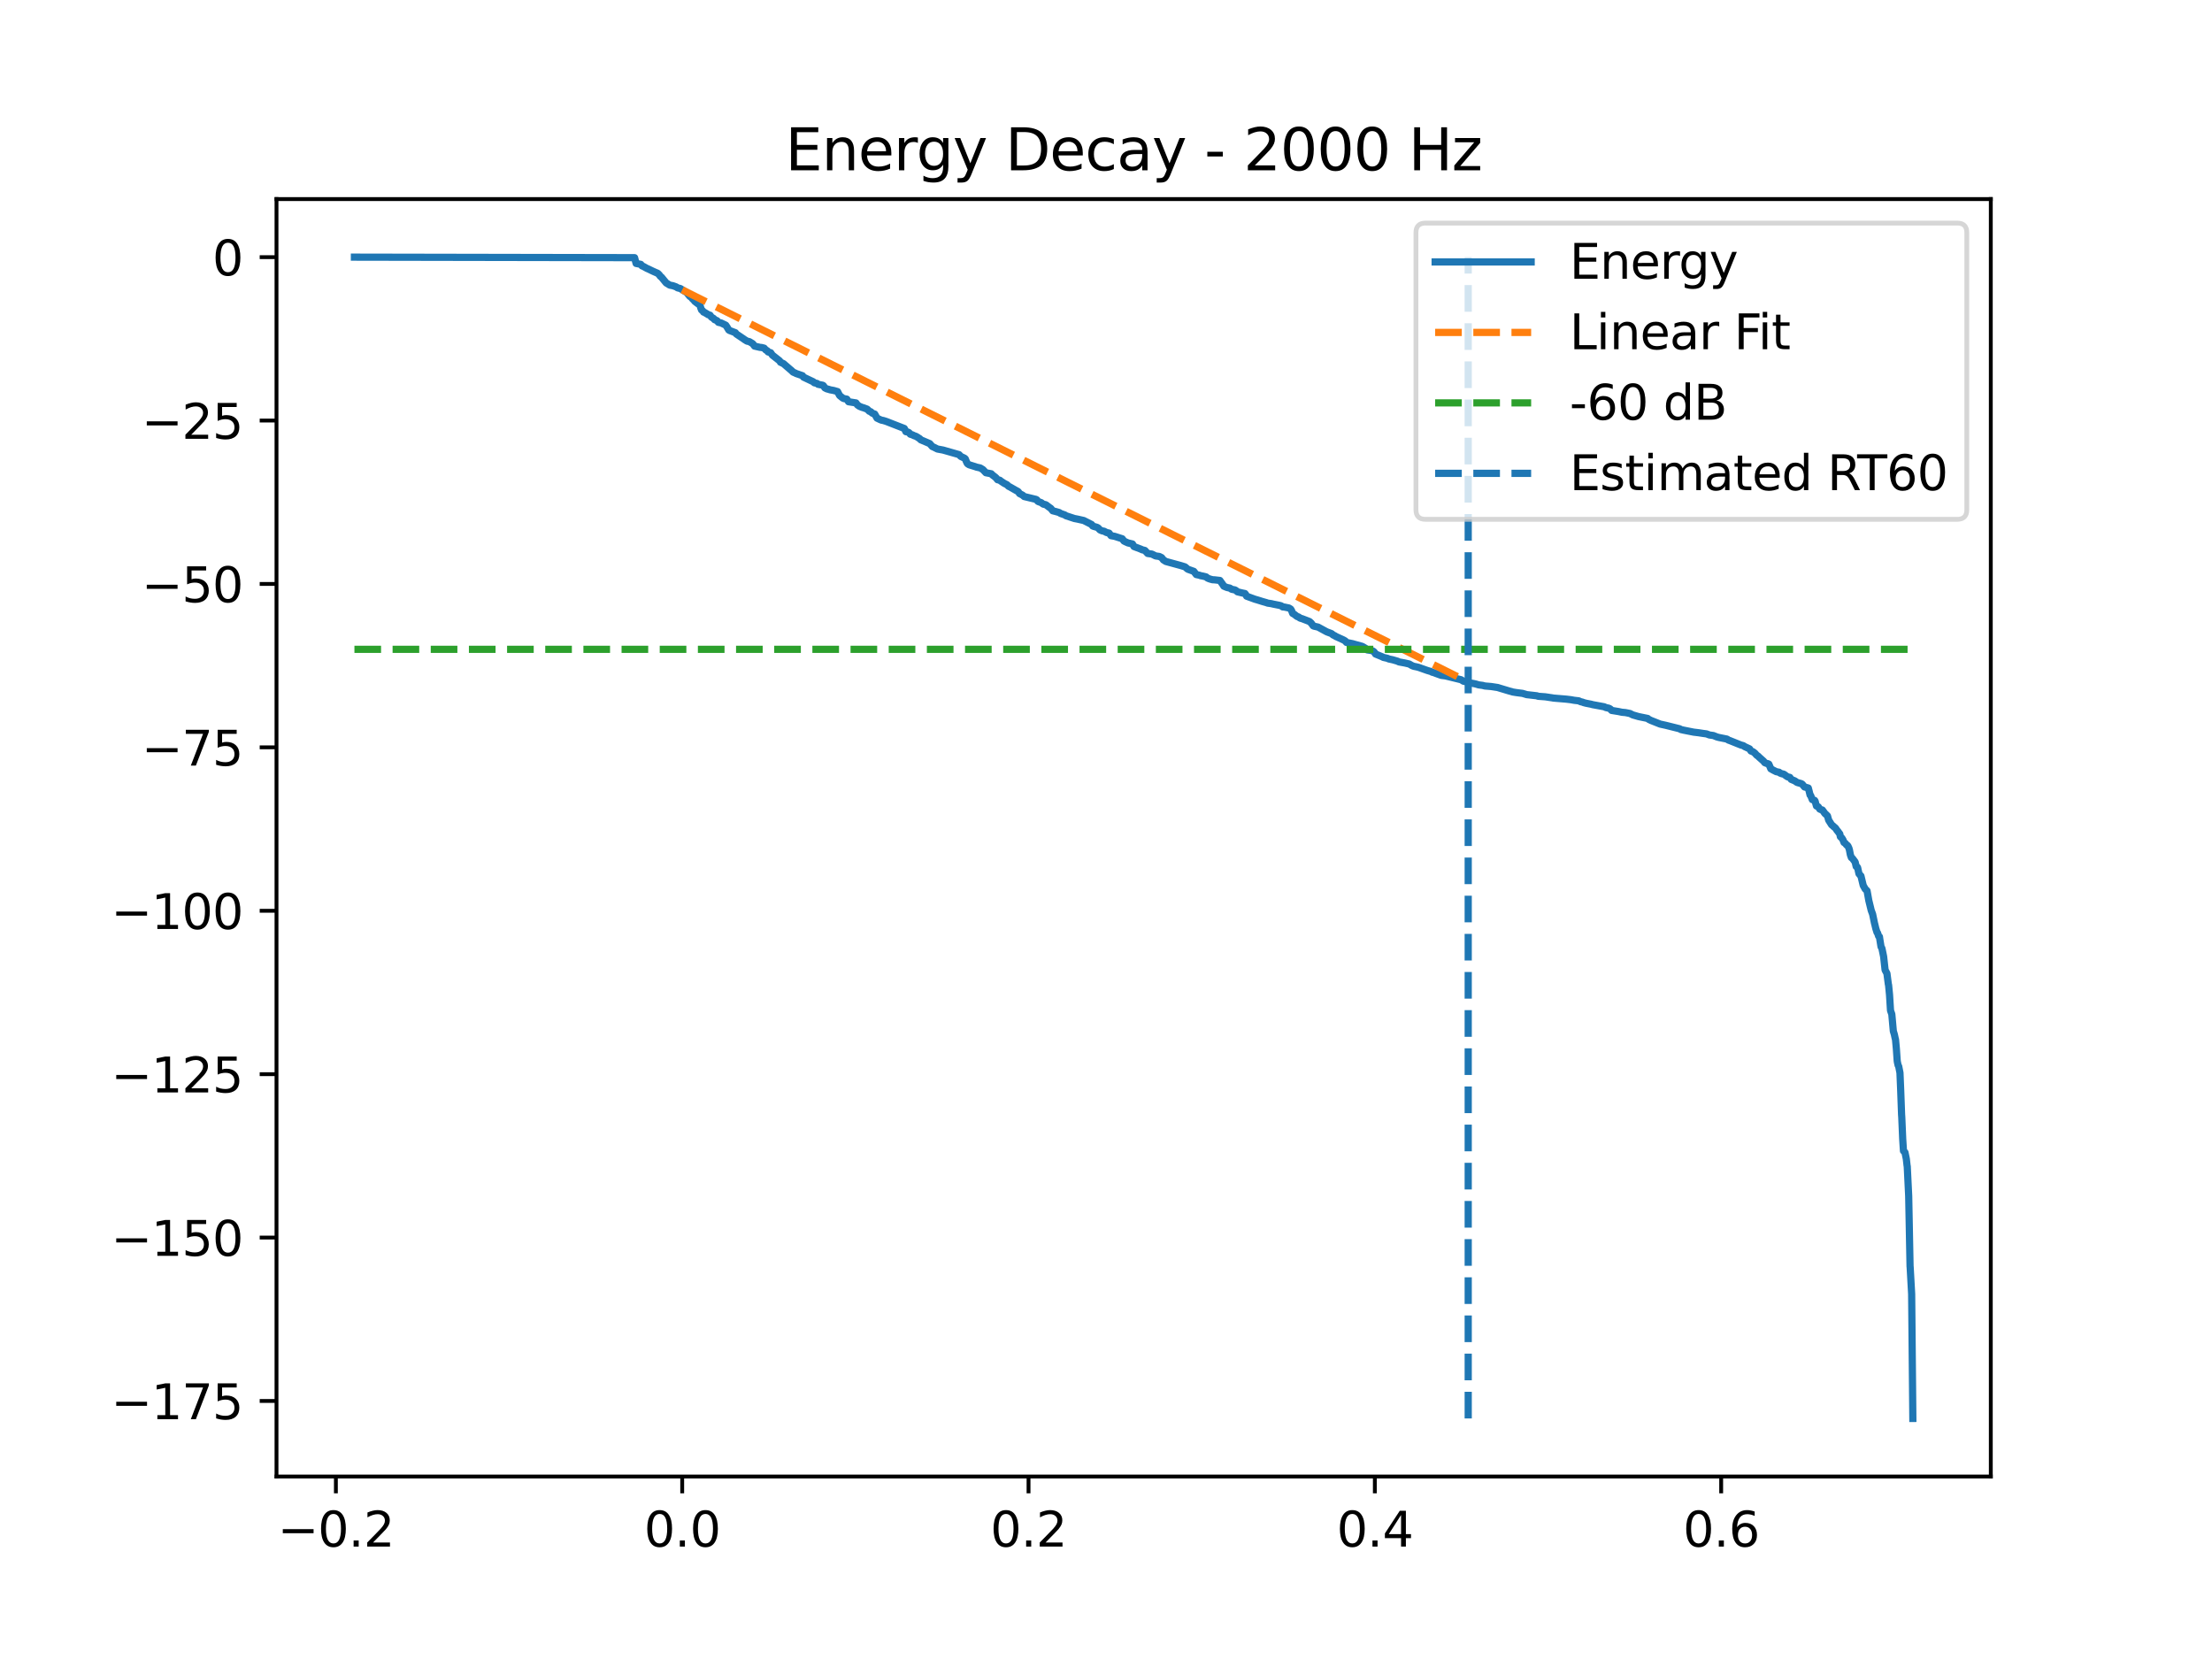 <?xml version="1.0" encoding="utf-8" standalone="no"?>
<!DOCTYPE svg PUBLIC "-//W3C//DTD SVG 1.1//EN"
  "http://www.w3.org/Graphics/SVG/1.1/DTD/svg11.dtd">
<svg xmlns:xlink="http://www.w3.org/1999/xlink" width="460.8pt" height="345.6pt" viewBox="0 0 460.8 345.6" xmlns="http://www.w3.org/2000/svg" version="1.1">
 <defs>
  <style type="text/css">*{stroke-linejoin: round; stroke-linecap: butt}</style>
 </defs>
 <g id="figure_1">
  <g id="patch_1">
   <path d="M 0 345.6 
L 460.8 345.6 
L 460.8 0 
L 0 0 
z
" style="fill: #ffffff"/>
  </g>
  <g id="axes_1">
   <g id="patch_2">
    <path d="M 57.6 307.584 
L 414.72 307.584 
L 414.72 41.472 
L 57.6 41.472 
z
" style="fill: #ffffff"/>
   </g>
   <g id="matplotlib.axis_1">
    <g id="xtick_1">
     <g id="line2d_1">
      <defs>
       <path id="m9e2a3606fc" d="M 0 0 
L 0 3.5 
" style="stroke: #000000; stroke-width: 0.8"/>
      </defs>
      <g>
       <use xlink:href="#m9e2a3606fc" x="69.97" y="307.584" style="stroke: #000000; stroke-width: 0.8"/>
      </g>
     </g>
     <g id="text_1">
      <!-- −0.2 -->
      <g transform="translate(57.829 322.182) scale(0.1 -0.1)">
       <defs>
        <path id="DejaVuSans-2212" d="M 678 2272 
L 4684 2272 
L 4684 1741 
L 678 1741 
L 678 2272 
z
" transform="scale(0.016)"/>
        <path id="DejaVuSans-30" d="M 2034 4250 
Q 1547 4250 1301 3770 
Q 1056 3291 1056 2328 
Q 1056 1369 1301 889 
Q 1547 409 2034 409 
Q 2525 409 2770 889 
Q 3016 1369 3016 2328 
Q 3016 3291 2770 3770 
Q 2525 4250 2034 4250 
z
M 2034 4750 
Q 2819 4750 3233 4129 
Q 3647 3509 3647 2328 
Q 3647 1150 3233 529 
Q 2819 -91 2034 -91 
Q 1250 -91 836 529 
Q 422 1150 422 2328 
Q 422 3509 836 4129 
Q 1250 4750 2034 4750 
z
" transform="scale(0.016)"/>
        <path id="DejaVuSans-2e" d="M 684 794 
L 1344 794 
L 1344 0 
L 684 0 
L 684 794 
z
" transform="scale(0.016)"/>
        <path id="DejaVuSans-32" d="M 1228 531 
L 3431 531 
L 3431 0 
L 469 0 
L 469 531 
Q 828 903 1448 1529 
Q 2069 2156 2228 2338 
Q 2531 2678 2651 2914 
Q 2772 3150 2772 3378 
Q 2772 3750 2511 3984 
Q 2250 4219 1831 4219 
Q 1534 4219 1204 4116 
Q 875 4013 500 3803 
L 500 4441 
Q 881 4594 1212 4672 
Q 1544 4750 1819 4750 
Q 2544 4750 2975 4387 
Q 3406 4025 3406 3419 
Q 3406 3131 3298 2873 
Q 3191 2616 2906 2266 
Q 2828 2175 2409 1742 
Q 1991 1309 1228 531 
z
" transform="scale(0.016)"/>
       </defs>
       <use xlink:href="#DejaVuSans-2212"/>
       <use xlink:href="#DejaVuSans-30" transform="translate(83.789 0)"/>
       <use xlink:href="#DejaVuSans-2e" transform="translate(147.412 0)"/>
       <use xlink:href="#DejaVuSans-32" transform="translate(179.199 0)"/>
      </g>
     </g>
    </g>
    <g id="xtick_2">
     <g id="line2d_2">
      <g>
       <use xlink:href="#m9e2a3606fc" x="142.115" y="307.584" style="stroke: #000000; stroke-width: 0.8"/>
      </g>
     </g>
     <g id="text_2">
      <!-- 0.0 -->
      <g transform="translate(134.164 322.182) scale(0.1 -0.1)">
       <use xlink:href="#DejaVuSans-30"/>
       <use xlink:href="#DejaVuSans-2e" transform="translate(63.623 0)"/>
       <use xlink:href="#DejaVuSans-30" transform="translate(95.41 0)"/>
      </g>
     </g>
    </g>
    <g id="xtick_3">
     <g id="line2d_3">
      <g>
       <use xlink:href="#m9e2a3606fc" x="214.261" y="307.584" style="stroke: #000000; stroke-width: 0.8"/>
      </g>
     </g>
     <g id="text_3">
      <!-- 0.2 -->
      <g transform="translate(206.309 322.182) scale(0.1 -0.1)">
       <use xlink:href="#DejaVuSans-30"/>
       <use xlink:href="#DejaVuSans-2e" transform="translate(63.623 0)"/>
       <use xlink:href="#DejaVuSans-32" transform="translate(95.41 0)"/>
      </g>
     </g>
    </g>
    <g id="xtick_4">
     <g id="line2d_4">
      <g>
       <use xlink:href="#m9e2a3606fc" x="286.406" y="307.584" style="stroke: #000000; stroke-width: 0.8"/>
      </g>
     </g>
     <g id="text_4">
      <!-- 0.4 -->
      <g transform="translate(278.455 322.182) scale(0.1 -0.1)">
       <defs>
        <path id="DejaVuSans-34" d="M 2419 4116 
L 825 1625 
L 2419 1625 
L 2419 4116 
z
M 2253 4666 
L 3047 4666 
L 3047 1625 
L 3713 1625 
L 3713 1100 
L 3047 1100 
L 3047 0 
L 2419 0 
L 2419 1100 
L 313 1100 
L 313 1709 
L 2253 4666 
z
" transform="scale(0.016)"/>
       </defs>
       <use xlink:href="#DejaVuSans-30"/>
       <use xlink:href="#DejaVuSans-2e" transform="translate(63.623 0)"/>
       <use xlink:href="#DejaVuSans-34" transform="translate(95.41 0)"/>
      </g>
     </g>
    </g>
    <g id="xtick_5">
     <g id="line2d_5">
      <g>
       <use xlink:href="#m9e2a3606fc" x="358.552" y="307.584" style="stroke: #000000; stroke-width: 0.8"/>
      </g>
     </g>
     <g id="text_5">
      <!-- 0.6 -->
      <g transform="translate(350.6 322.182) scale(0.1 -0.1)">
       <defs>
        <path id="DejaVuSans-36" d="M 2113 2584 
Q 1688 2584 1439 2293 
Q 1191 2003 1191 1497 
Q 1191 994 1439 701 
Q 1688 409 2113 409 
Q 2538 409 2786 701 
Q 3034 994 3034 1497 
Q 3034 2003 2786 2293 
Q 2538 2584 2113 2584 
z
M 3366 4563 
L 3366 3988 
Q 3128 4100 2886 4159 
Q 2644 4219 2406 4219 
Q 1781 4219 1451 3797 
Q 1122 3375 1075 2522 
Q 1259 2794 1537 2939 
Q 1816 3084 2150 3084 
Q 2853 3084 3261 2657 
Q 3669 2231 3669 1497 
Q 3669 778 3244 343 
Q 2819 -91 2113 -91 
Q 1303 -91 875 529 
Q 447 1150 447 2328 
Q 447 3434 972 4092 
Q 1497 4750 2381 4750 
Q 2619 4750 2861 4703 
Q 3103 4656 3366 4563 
z
" transform="scale(0.016)"/>
       </defs>
       <use xlink:href="#DejaVuSans-30"/>
       <use xlink:href="#DejaVuSans-2e" transform="translate(63.623 0)"/>
       <use xlink:href="#DejaVuSans-36" transform="translate(95.41 0)"/>
      </g>
     </g>
    </g>
   </g>
   <g id="matplotlib.axis_2">
    <g id="ytick_1">
     <g id="line2d_6">
      <defs>
       <path id="m8497afdbf9" d="M 0 0 
L -3.5 0 
" style="stroke: #000000; stroke-width: 0.8"/>
      </defs>
      <g>
       <use xlink:href="#m8497afdbf9" x="57.6" y="291.849" style="stroke: #000000; stroke-width: 0.8"/>
      </g>
     </g>
     <g id="text_6">
      <!-- −175 -->
      <g transform="translate(23.133 295.648) scale(0.1 -0.1)">
       <defs>
        <path id="DejaVuSans-31" d="M 794 531 
L 1825 531 
L 1825 4091 
L 703 3866 
L 703 4441 
L 1819 4666 
L 2450 4666 
L 2450 531 
L 3481 531 
L 3481 0 
L 794 0 
L 794 531 
z
" transform="scale(0.016)"/>
        <path id="DejaVuSans-37" d="M 525 4666 
L 3525 4666 
L 3525 4397 
L 1831 0 
L 1172 0 
L 2766 4134 
L 525 4134 
L 525 4666 
z
" transform="scale(0.016)"/>
        <path id="DejaVuSans-35" d="M 691 4666 
L 3169 4666 
L 3169 4134 
L 1269 4134 
L 1269 2991 
Q 1406 3038 1543 3061 
Q 1681 3084 1819 3084 
Q 2600 3084 3056 2656 
Q 3513 2228 3513 1497 
Q 3513 744 3044 326 
Q 2575 -91 1722 -91 
Q 1428 -91 1123 -41 
Q 819 9 494 109 
L 494 744 
Q 775 591 1075 516 
Q 1375 441 1709 441 
Q 2250 441 2565 725 
Q 2881 1009 2881 1497 
Q 2881 1984 2565 2268 
Q 2250 2553 1709 2553 
Q 1456 2553 1204 2497 
Q 953 2441 691 2322 
L 691 4666 
z
" transform="scale(0.016)"/>
       </defs>
       <use xlink:href="#DejaVuSans-2212"/>
       <use xlink:href="#DejaVuSans-31" transform="translate(83.789 0)"/>
       <use xlink:href="#DejaVuSans-37" transform="translate(147.412 0)"/>
       <use xlink:href="#DejaVuSans-35" transform="translate(211.035 0)"/>
      </g>
     </g>
    </g>
    <g id="ytick_2">
     <g id="line2d_7">
      <g>
       <use xlink:href="#m8497afdbf9" x="57.6" y="257.809" style="stroke: #000000; stroke-width: 0.8"/>
      </g>
     </g>
     <g id="text_7">
      <!-- −150 -->
      <g transform="translate(23.133 261.608) scale(0.1 -0.1)">
       <use xlink:href="#DejaVuSans-2212"/>
       <use xlink:href="#DejaVuSans-31" transform="translate(83.789 0)"/>
       <use xlink:href="#DejaVuSans-35" transform="translate(147.412 0)"/>
       <use xlink:href="#DejaVuSans-30" transform="translate(211.035 0)"/>
      </g>
     </g>
    </g>
    <g id="ytick_3">
     <g id="line2d_8">
      <g>
       <use xlink:href="#m8497afdbf9" x="57.6" y="223.769" style="stroke: #000000; stroke-width: 0.8"/>
      </g>
     </g>
     <g id="text_8">
      <!-- −125 -->
      <g transform="translate(23.133 227.568) scale(0.1 -0.1)">
       <use xlink:href="#DejaVuSans-2212"/>
       <use xlink:href="#DejaVuSans-31" transform="translate(83.789 0)"/>
       <use xlink:href="#DejaVuSans-32" transform="translate(147.412 0)"/>
       <use xlink:href="#DejaVuSans-35" transform="translate(211.035 0)"/>
      </g>
     </g>
    </g>
    <g id="ytick_4">
     <g id="line2d_9">
      <g>
       <use xlink:href="#m8497afdbf9" x="57.6" y="189.729" style="stroke: #000000; stroke-width: 0.8"/>
      </g>
     </g>
     <g id="text_9">
      <!-- −100 -->
      <g transform="translate(23.133 193.528) scale(0.1 -0.1)">
       <use xlink:href="#DejaVuSans-2212"/>
       <use xlink:href="#DejaVuSans-31" transform="translate(83.789 0)"/>
       <use xlink:href="#DejaVuSans-30" transform="translate(147.412 0)"/>
       <use xlink:href="#DejaVuSans-30" transform="translate(211.035 0)"/>
      </g>
     </g>
    </g>
    <g id="ytick_5">
     <g id="line2d_10">
      <g>
       <use xlink:href="#m8497afdbf9" x="57.6" y="155.688" style="stroke: #000000; stroke-width: 0.8"/>
      </g>
     </g>
     <g id="text_10">
      <!-- −75 -->
      <g transform="translate(29.495 159.488) scale(0.1 -0.1)">
       <use xlink:href="#DejaVuSans-2212"/>
       <use xlink:href="#DejaVuSans-37" transform="translate(83.789 0)"/>
       <use xlink:href="#DejaVuSans-35" transform="translate(147.412 0)"/>
      </g>
     </g>
    </g>
    <g id="ytick_6">
     <g id="line2d_11">
      <g>
       <use xlink:href="#m8497afdbf9" x="57.6" y="121.648" style="stroke: #000000; stroke-width: 0.8"/>
      </g>
     </g>
     <g id="text_11">
      <!-- −50 -->
      <g transform="translate(29.495 125.448) scale(0.1 -0.1)">
       <use xlink:href="#DejaVuSans-2212"/>
       <use xlink:href="#DejaVuSans-35" transform="translate(83.789 0)"/>
       <use xlink:href="#DejaVuSans-30" transform="translate(147.412 0)"/>
      </g>
     </g>
    </g>
    <g id="ytick_7">
     <g id="line2d_12">
      <g>
       <use xlink:href="#m8497afdbf9" x="57.6" y="87.608" style="stroke: #000000; stroke-width: 0.8"/>
      </g>
     </g>
     <g id="text_12">
      <!-- −25 -->
      <g transform="translate(29.495 91.407) scale(0.1 -0.1)">
       <use xlink:href="#DejaVuSans-2212"/>
       <use xlink:href="#DejaVuSans-32" transform="translate(83.789 0)"/>
       <use xlink:href="#DejaVuSans-35" transform="translate(147.412 0)"/>
      </g>
     </g>
    </g>
    <g id="ytick_8">
     <g id="line2d_13">
      <g>
       <use xlink:href="#m8497afdbf9" x="57.6" y="53.568" style="stroke: #000000; stroke-width: 0.8"/>
      </g>
     </g>
     <g id="text_13">
      <!-- 0 -->
      <g transform="translate(44.237 57.367) scale(0.1 -0.1)">
       <use xlink:href="#DejaVuSans-30"/>
      </g>
     </g>
    </g>
   </g>
   <g id="line2d_14">
    <path d="M 73.833 53.568 
L 132.195 53.675 
L 132.511 54.879 
L 133.488 55.066 
L 133.736 55.383 
L 134.037 55.506 
L 134.555 55.795 
L 134.781 55.921 
L 135.096 56.052 
L 135.998 56.49 
L 136.614 56.765 
L 136.998 56.92 
L 137.358 57.273 
L 137.561 57.574 
L 137.787 57.73 
L 138.801 58.964 
L 139.034 59.087 
L 139.515 59.394 
L 140.184 59.52 
L 140.65 59.688 
L 140.905 59.787 
L 141.138 59.963 
L 141.725 60.104 
L 142.574 60.649 
L 143.16 61.009 
L 143.348 61.315 
L 143.716 61.756 
L 144.009 61.943 
L 144.302 62.305 
L 144.498 62.46 
L 144.746 62.789 
L 145.422 63.299 
L 145.753 63.408 
L 146.001 64.207 
L 146.151 64.58 
L 146.354 64.715 
L 146.557 65.013 
L 146.88 65.133 
L 147.053 65.274 
L 147.301 65.382 
L 147.489 65.543 
L 147.91 65.656 
L 148.18 66.044 
L 148.436 66.212 
L 148.646 66.321 
L 148.856 66.588 
L 149.36 66.798 
L 149.653 67.148 
L 150.202 67.27 
L 151.186 67.739 
L 151.397 68.048 
L 151.742 68.612 
L 151.795 68.721 
L 151.953 68.835 
L 153.2 69.308 
L 153.373 69.565 
L 154.974 70.643 
L 155.147 70.778 
L 155.342 70.884 
L 155.598 71.058 
L 156.109 71.172 
L 156.792 71.587 
L 156.898 71.712 
L 157.191 72.102 
L 158.311 72.359 
L 158.686 72.394 
L 159.19 72.525 
L 159.348 72.702 
L 159.528 72.907 
L 159.814 73.052 
L 160.009 73.313 
L 160.543 73.474 
L 160.896 73.978 
L 162.414 75.17 
L 162.587 75.466 
L 162.925 75.616 
L 163.21 75.753 
L 164.999 77.291 
L 165.187 77.504 
L 165.66 77.705 
L 165.863 77.814 
L 167.178 78.265 
L 167.381 78.564 
L 169.425 79.532 
L 169.636 79.742 
L 170.2 79.875 
L 170.41 80.056 
L 170.951 80.165 
L 171.402 80.255 
L 171.537 80.349 
L 171.83 80.796 
L 172.086 80.928 
L 172.251 81.009 
L 172.695 81.125 
L 172.92 81.203 
L 173.679 81.343 
L 174.483 81.575 
L 174.896 82.387 
L 175.34 82.745 
L 175.505 82.876 
L 175.663 82.977 
L 175.843 83.038 
L 176.407 83.146 
L 176.602 83.439 
L 176.768 83.691 
L 177.271 83.77 
L 178.316 83.933 
L 178.616 84.354 
L 178.842 84.511 
L 179.015 84.631 
L 179.541 84.851 
L 179.924 84.961 
L 180.653 85.234 
L 181.096 85.674 
L 181.412 85.781 
L 181.638 86.015 
L 181.84 86.127 
L 182.216 86.25 
L 182.697 87.105 
L 183.313 87.399 
L 183.614 87.523 
L 184.012 87.6 
L 184.584 87.777 
L 188.379 89.254 
L 188.506 89.48 
L 188.709 89.922 
L 189.22 90.037 
L 189.431 90.186 
L 189.626 90.451 
L 190.055 90.582 
L 190.423 90.762 
L 190.791 90.887 
L 191.204 91.124 
L 191.347 91.239 
L 191.588 91.365 
L 191.806 91.614 
L 193.677 92.411 
L 194.21 93.02 
L 194.549 93.166 
L 195.285 93.538 
L 196.45 93.752 
L 199.794 94.705 
L 200.14 95.079 
L 200.914 95.441 
L 201.087 95.591 
L 201.282 96.077 
L 201.5 96.54 
L 201.635 96.66 
L 201.891 96.82 
L 203.184 97.221 
L 203.432 97.315 
L 204.198 97.481 
L 204.762 97.826 
L 205.378 98.481 
L 206.498 98.694 
L 206.731 98.942 
L 207.332 99.4 
L 207.55 99.607 
L 207.805 99.934 
L 208.279 100.04 
L 208.474 100.208 
L 209.128 100.642 
L 209.323 100.753 
L 209.767 100.973 
L 209.917 101.111 
L 210.105 101.308 
L 210.353 101.42 
L 211.803 102.249 
L 211.999 102.338 
L 212.149 102.466 
L 212.39 102.819 
L 212.825 103.043 
L 213.058 103.172 
L 213.359 103.44 
L 215.816 104.03 
L 216.004 104.14 
L 216.125 104.353 
L 216.275 104.48 
L 216.906 104.71 
L 217.32 105.02 
L 217.868 105.144 
L 218.695 105.767 
L 218.875 105.877 
L 219.304 106.406 
L 219.852 106.543 
L 220.356 106.683 
L 220.701 106.788 
L 220.889 106.943 
L 221.844 107.28 
L 222.047 107.435 
L 223.82 108.015 
L 224.466 108.139 
L 225.759 108.43 
L 227.412 109.267 
L 227.615 109.567 
L 227.893 109.676 
L 228.074 109.72 
L 228.51 109.847 
L 228.712 109.952 
L 228.848 110.063 
L 229.013 110.262 
L 229.141 110.383 
L 229.306 110.47 
L 229.682 110.612 
L 229.975 110.652 
L 230.291 110.819 
L 230.494 110.929 
L 231.035 111.05 
L 231.448 111.591 
L 232.2 111.729 
L 233.778 112.231 
L 234.138 112.704 
L 234.454 112.864 
L 234.973 113.097 
L 235.912 113.318 
L 236.22 113.851 
L 237.701 114.411 
L 237.881 114.514 
L 238.505 114.67 
L 239.083 115.297 
L 239.948 115.421 
L 240.729 115.808 
L 241.518 115.921 
L 241.729 116.036 
L 241.962 116.14 
L 242.292 116.544 
L 242.352 116.64 
L 242.51 116.733 
L 242.691 116.852 
L 242.871 116.965 
L 245.96 117.809 
L 246.854 118.084 
L 247.102 118.284 
L 247.312 118.486 
L 247.53 118.612 
L 247.854 118.724 
L 248.297 118.883 
L 248.688 119.02 
L 249.206 119.692 
L 249.883 119.836 
L 250.063 119.916 
L 250.597 120.014 
L 251.25 120.174 
L 251.536 120.417 
L 251.799 120.53 
L 252.07 120.629 
L 252.596 120.769 
L 252.994 120.788 
L 254.121 120.916 
L 254.76 121.802 
L 254.948 122.113 
L 255.444 122.322 
L 255.669 122.401 
L 256.21 122.511 
L 256.571 122.76 
L 257.278 122.894 
L 257.608 123.116 
L 257.781 123.284 
L 258.773 123.525 
L 259.352 123.643 
L 259.502 123.833 
L 259.69 124.196 
L 261.418 124.828 
L 261.869 124.956 
L 262.471 125.141 
L 262.936 125.29 
L 263.816 125.54 
L 264.064 125.638 
L 264.86 125.755 
L 265.214 125.843 
L 266.484 126.094 
L 266.837 126.186 
L 267.025 126.291 
L 267.213 126.435 
L 267.521 126.455 
L 268.505 126.657 
L 268.873 126.888 
L 269.046 127.176 
L 269.287 127.786 
L 269.602 127.957 
L 270.204 128.425 
L 270.542 128.533 
L 270.797 128.75 
L 271.278 128.893 
L 272.789 129.475 
L 273.15 129.804 
L 273.225 129.905 
L 273.473 130.245 
L 273.555 130.364 
L 273.751 130.448 
L 274.577 130.631 
L 276.374 131.612 
L 276.674 131.728 
L 277.148 131.903 
L 277.426 132.019 
L 277.711 132.281 
L 278.072 132.434 
L 278.267 132.584 
L 278.545 132.704 
L 279.853 133.303 
L 280.026 133.405 
L 280.236 133.519 
L 280.492 133.831 
L 281.815 134.101 
L 282.01 134.161 
L 283.738 134.639 
L 284.039 134.793 
L 284.452 135.048 
L 284.828 135.39 
L 285.437 135.477 
L 285.933 135.583 
L 286.166 135.731 
L 286.339 135.91 
L 286.549 136.244 
L 287.977 136.835 
L 288.15 136.943 
L 289.052 137.146 
L 289.3 137.271 
L 290.119 137.444 
L 291.201 137.759 
L 291.374 137.878 
L 292.636 138.109 
L 293.576 138.324 
L 294.042 138.604 
L 294.35 138.742 
L 294.583 138.82 
L 294.966 138.893 
L 295.477 139.011 
L 297.318 139.663 
L 298.137 139.906 
L 298.355 140.043 
L 298.626 140.096 
L 299.122 140.288 
L 300.249 140.695 
L 301.128 140.806 
L 304.368 141.599 
L 304.871 141.917 
L 305.848 142.072 
L 306.126 142.258 
L 306.878 142.37 
L 307.434 142.493 
L 308.035 142.671 
L 308.862 142.78 
L 309.32 142.903 
L 310.643 143.015 
L 312.003 143.222 
L 312.191 143.284 
L 314.4 143.948 
L 314.926 144.086 
L 315.114 144.153 
L 315.843 144.271 
L 316.309 144.333 
L 317.173 144.443 
L 318.038 144.703 
L 320.187 144.948 
L 320.397 145.048 
L 321.908 145.158 
L 323.381 145.379 
L 323.606 145.423 
L 325.853 145.609 
L 326.327 145.65 
L 327.251 145.761 
L 327.935 145.886 
L 328.897 145.996 
L 329.22 146.16 
L 329.679 146.272 
L 329.896 146.362 
L 330.325 146.477 
L 330.603 146.536 
L 331.452 146.699 
L 331.768 146.79 
L 334.173 147.233 
L 334.548 147.403 
L 335.104 147.522 
L 335.315 147.614 
L 335.503 147.737 
L 335.728 147.994 
L 337.179 148.23 
L 337.885 148.379 
L 338.599 148.442 
L 339.568 148.637 
L 339.914 148.819 
L 340.162 148.934 
L 341.327 149.272 
L 343.243 149.664 
L 343.439 149.841 
L 343.687 149.961 
L 343.905 150.072 
L 344.198 150.186 
L 345.836 150.838 
L 346.971 151.085 
L 349.932 151.825 
L 350.12 151.965 
L 350.721 152.103 
L 352.818 152.519 
L 353.825 152.64 
L 354.681 152.772 
L 355.493 152.881 
L 356.102 153.109 
L 356.936 153.227 
L 357.642 153.512 
L 358.063 153.626 
L 359.762 153.966 
L 360.055 154.171 
L 360.37 154.281 
L 362.655 155.198 
L 363.174 155.338 
L 363.437 155.525 
L 364.474 156.007 
L 364.759 156.451 
L 365.158 156.589 
L 365.428 156.788 
L 365.593 156.917 
L 365.894 157.264 
L 366.059 157.4 
L 366.232 157.509 
L 366.458 157.738 
L 367.39 158.568 
L 367.63 158.878 
L 368.066 159.053 
L 368.246 159.075 
L 368.479 159.182 
L 368.712 159.718 
L 368.9 160.162 
L 369.058 160.224 
L 369.238 160.355 
L 370.027 160.755 
L 370.621 160.871 
L 370.824 161.051 
L 371.26 161.204 
L 371.515 161.247 
L 371.726 161.358 
L 372.011 161.579 
L 372.395 161.837 
L 372.853 161.938 
L 373.139 162.36 
L 373.507 162.513 
L 373.89 162.672 
L 374.341 162.987 
L 374.709 163.098 
L 375.175 163.225 
L 375.416 163.339 
L 375.912 163.938 
L 376.272 164.032 
L 376.701 164.154 
L 376.881 164.833 
L 377.069 165.614 
L 377.189 165.705 
L 377.535 166.576 
L 377.836 166.687 
L 378.001 166.722 
L 378.106 166.845 
L 378.399 167.907 
L 378.572 167.972 
L 378.79 168.082 
L 379.083 168.542 
L 379.279 168.636 
L 379.632 168.736 
L 380.188 169.499 
L 380.361 169.635 
L 380.699 169.974 
L 380.947 170.856 
L 381.578 171.848 
L 381.834 172.032 
L 381.992 172.211 
L 382.157 172.316 
L 382.345 172.499 
L 382.435 172.601 
L 382.72 173.038 
L 382.833 173.131 
L 383.051 173.449 
L 383.262 173.717 
L 383.382 174.3 
L 383.532 174.441 
L 383.675 174.553 
L 383.923 174.951 
L 384.141 175.514 
L 384.366 175.632 
L 384.667 176.016 
L 384.817 176.08 
L 384.968 176.261 
L 385.155 176.672 
L 385.261 177.006 
L 385.464 178.053 
L 385.494 178.149 
L 385.674 178.651 
L 385.884 178.807 
L 386.005 178.962 
L 386.463 179.575 
L 386.673 180.503 
L 386.869 180.578 
L 386.982 180.753 
L 387.252 182.005 
L 387.523 182.333 
L 387.665 182.475 
L 388.139 184.438 
L 388.199 184.553 
L 388.327 184.783 
L 388.552 185.198 
L 388.778 185.4 
L 388.943 185.58 
L 389.304 187.587 
L 389.807 189.649 
L 390.1 190.44 
L 390.506 192.388 
L 390.536 192.475 
L 390.777 193.483 
L 390.822 193.605 
L 391.017 194.24 
L 391.13 194.341 
L 391.348 195.015 
L 391.521 195.135 
L 391.603 195.694 
L 391.851 197.226 
L 392.039 197.562 
L 392.242 198.535 
L 392.392 199.271 
L 392.701 202.075 
L 392.881 202.404 
L 393.084 202.79 
L 393.121 203.085 
L 393.384 205.086 
L 393.422 205.157 
L 393.625 207.254 
L 393.828 210.498 
L 393.888 210.682 
L 394.098 211.277 
L 394.414 214.796 
L 394.624 215.491 
L 394.805 216.328 
L 394.872 216.565 
L 395.045 218.449 
L 395.218 220.94 
L 395.263 221.251 
L 395.406 221.908 
L 395.534 222.144 
L 395.797 223.484 
L 395.947 227.043 
L 396.135 232.202 
L 396.173 232.718 
L 396.368 237.294 
L 396.526 239.759 
L 396.661 239.871 
L 396.841 240.071 
L 397.12 241.417 
L 397.277 242.812 
L 397.315 242.981 
L 397.616 249.168 
L 397.901 263.856 
L 397.916 263.885 
L 398.232 269.552 
L 398.48 295.488 
L 398.48 295.488 
" clip-path="url(#p38fbfa4cd7)" style="fill: none; stroke: #1f77b4; stroke-width: 1.5; stroke-linecap: square"/>
   </g>
   <g id="line2d_15">
    <path d="M 142.115 60.376 
L 305.856 142.072 
" clip-path="url(#p38fbfa4cd7)" style="fill: none; stroke-dasharray: 5.55,2.4; stroke-dashoffset: 0; stroke: #ff7f0e; stroke-width: 1.5"/>
   </g>
   <g id="line2d_16">
    <path d="M 73.833 135.264 
L 398.487 135.264 
L 398.487 135.264 
" clip-path="url(#p38fbfa4cd7)" style="fill: none; stroke-dasharray: 5.55,2.4; stroke-dashoffset: 0; stroke: #2ca02c; stroke-width: 1.5"/>
   </g>
   <g id="LineCollection_1">
    <path d="M 305.856 295.488 
L 305.856 53.568 
" clip-path="url(#p38fbfa4cd7)" style="fill: none; stroke-dasharray: 5.55,2.4; stroke-dashoffset: 0; stroke: #1f77b4; stroke-width: 1.5"/>
   </g>
   <g id="patch_3">
    <path d="M 57.6 307.584 
L 57.6 41.472 
" style="fill: none; stroke: #000000; stroke-width: 0.8; stroke-linejoin: miter; stroke-linecap: square"/>
   </g>
   <g id="patch_4">
    <path d="M 414.72 307.584 
L 414.72 41.472 
" style="fill: none; stroke: #000000; stroke-width: 0.8; stroke-linejoin: miter; stroke-linecap: square"/>
   </g>
   <g id="patch_5">
    <path d="M 57.6 307.584 
L 414.72 307.584 
" style="fill: none; stroke: #000000; stroke-width: 0.8; stroke-linejoin: miter; stroke-linecap: square"/>
   </g>
   <g id="patch_6">
    <path d="M 57.6 41.472 
L 414.72 41.472 
" style="fill: none; stroke: #000000; stroke-width: 0.8; stroke-linejoin: miter; stroke-linecap: square"/>
   </g>
   <g id="text_14">
    <!-- Energy Decay - 2000 Hz -->
    <g transform="translate(163.59 35.472) scale(0.12 -0.12)">
     <defs>
      <path id="DejaVuSans-45" d="M 628 4666 
L 3578 4666 
L 3578 4134 
L 1259 4134 
L 1259 2753 
L 3481 2753 
L 3481 2222 
L 1259 2222 
L 1259 531 
L 3634 531 
L 3634 0 
L 628 0 
L 628 4666 
z
" transform="scale(0.016)"/>
      <path id="DejaVuSans-6e" d="M 3513 2113 
L 3513 0 
L 2938 0 
L 2938 2094 
Q 2938 2591 2744 2837 
Q 2550 3084 2163 3084 
Q 1697 3084 1428 2787 
Q 1159 2491 1159 1978 
L 1159 0 
L 581 0 
L 581 3500 
L 1159 3500 
L 1159 2956 
Q 1366 3272 1645 3428 
Q 1925 3584 2291 3584 
Q 2894 3584 3203 3211 
Q 3513 2838 3513 2113 
z
" transform="scale(0.016)"/>
      <path id="DejaVuSans-65" d="M 3597 1894 
L 3597 1613 
L 953 1613 
Q 991 1019 1311 708 
Q 1631 397 2203 397 
Q 2534 397 2845 478 
Q 3156 559 3463 722 
L 3463 178 
Q 3153 47 2828 -22 
Q 2503 -91 2169 -91 
Q 1331 -91 842 396 
Q 353 884 353 1716 
Q 353 2575 817 3079 
Q 1281 3584 2069 3584 
Q 2775 3584 3186 3129 
Q 3597 2675 3597 1894 
z
M 3022 2063 
Q 3016 2534 2758 2815 
Q 2500 3097 2075 3097 
Q 1594 3097 1305 2825 
Q 1016 2553 972 2059 
L 3022 2063 
z
" transform="scale(0.016)"/>
      <path id="DejaVuSans-72" d="M 2631 2963 
Q 2534 3019 2420 3045 
Q 2306 3072 2169 3072 
Q 1681 3072 1420 2755 
Q 1159 2438 1159 1844 
L 1159 0 
L 581 0 
L 581 3500 
L 1159 3500 
L 1159 2956 
Q 1341 3275 1631 3429 
Q 1922 3584 2338 3584 
Q 2397 3584 2469 3576 
Q 2541 3569 2628 3553 
L 2631 2963 
z
" transform="scale(0.016)"/>
      <path id="DejaVuSans-67" d="M 2906 1791 
Q 2906 2416 2648 2759 
Q 2391 3103 1925 3103 
Q 1463 3103 1205 2759 
Q 947 2416 947 1791 
Q 947 1169 1205 825 
Q 1463 481 1925 481 
Q 2391 481 2648 825 
Q 2906 1169 2906 1791 
z
M 3481 434 
Q 3481 -459 3084 -895 
Q 2688 -1331 1869 -1331 
Q 1566 -1331 1297 -1286 
Q 1028 -1241 775 -1147 
L 775 -588 
Q 1028 -725 1275 -790 
Q 1522 -856 1778 -856 
Q 2344 -856 2625 -561 
Q 2906 -266 2906 331 
L 2906 616 
Q 2728 306 2450 153 
Q 2172 0 1784 0 
Q 1141 0 747 490 
Q 353 981 353 1791 
Q 353 2603 747 3093 
Q 1141 3584 1784 3584 
Q 2172 3584 2450 3431 
Q 2728 3278 2906 2969 
L 2906 3500 
L 3481 3500 
L 3481 434 
z
" transform="scale(0.016)"/>
      <path id="DejaVuSans-79" d="M 2059 -325 
Q 1816 -950 1584 -1140 
Q 1353 -1331 966 -1331 
L 506 -1331 
L 506 -850 
L 844 -850 
Q 1081 -850 1212 -737 
Q 1344 -625 1503 -206 
L 1606 56 
L 191 3500 
L 800 3500 
L 1894 763 
L 2988 3500 
L 3597 3500 
L 2059 -325 
z
" transform="scale(0.016)"/>
      <path id="DejaVuSans-20" transform="scale(0.016)"/>
      <path id="DejaVuSans-44" d="M 1259 4147 
L 1259 519 
L 2022 519 
Q 2988 519 3436 956 
Q 3884 1394 3884 2338 
Q 3884 3275 3436 3711 
Q 2988 4147 2022 4147 
L 1259 4147 
z
M 628 4666 
L 1925 4666 
Q 3281 4666 3915 4102 
Q 4550 3538 4550 2338 
Q 4550 1131 3912 565 
Q 3275 0 1925 0 
L 628 0 
L 628 4666 
z
" transform="scale(0.016)"/>
      <path id="DejaVuSans-63" d="M 3122 3366 
L 3122 2828 
Q 2878 2963 2633 3030 
Q 2388 3097 2138 3097 
Q 1578 3097 1268 2742 
Q 959 2388 959 1747 
Q 959 1106 1268 751 
Q 1578 397 2138 397 
Q 2388 397 2633 464 
Q 2878 531 3122 666 
L 3122 134 
Q 2881 22 2623 -34 
Q 2366 -91 2075 -91 
Q 1284 -91 818 406 
Q 353 903 353 1747 
Q 353 2603 823 3093 
Q 1294 3584 2113 3584 
Q 2378 3584 2631 3529 
Q 2884 3475 3122 3366 
z
" transform="scale(0.016)"/>
      <path id="DejaVuSans-61" d="M 2194 1759 
Q 1497 1759 1228 1600 
Q 959 1441 959 1056 
Q 959 750 1161 570 
Q 1363 391 1709 391 
Q 2188 391 2477 730 
Q 2766 1069 2766 1631 
L 2766 1759 
L 2194 1759 
z
M 3341 1997 
L 3341 0 
L 2766 0 
L 2766 531 
Q 2569 213 2275 61 
Q 1981 -91 1556 -91 
Q 1019 -91 701 211 
Q 384 513 384 1019 
Q 384 1609 779 1909 
Q 1175 2209 1959 2209 
L 2766 2209 
L 2766 2266 
Q 2766 2663 2505 2880 
Q 2244 3097 1772 3097 
Q 1472 3097 1187 3025 
Q 903 2953 641 2809 
L 641 3341 
Q 956 3463 1253 3523 
Q 1550 3584 1831 3584 
Q 2591 3584 2966 3190 
Q 3341 2797 3341 1997 
z
" transform="scale(0.016)"/>
      <path id="DejaVuSans-2d" d="M 313 2009 
L 1997 2009 
L 1997 1497 
L 313 1497 
L 313 2009 
z
" transform="scale(0.016)"/>
      <path id="DejaVuSans-48" d="M 628 4666 
L 1259 4666 
L 1259 2753 
L 3553 2753 
L 3553 4666 
L 4184 4666 
L 4184 0 
L 3553 0 
L 3553 2222 
L 1259 2222 
L 1259 0 
L 628 0 
L 628 4666 
z
" transform="scale(0.016)"/>
      <path id="DejaVuSans-7a" d="M 353 3500 
L 3084 3500 
L 3084 2975 
L 922 459 
L 3084 459 
L 3084 0 
L 275 0 
L 275 525 
L 2438 3041 
L 353 3041 
L 353 3500 
z
" transform="scale(0.016)"/>
     </defs>
     <use xlink:href="#DejaVuSans-45"/>
     <use xlink:href="#DejaVuSans-6e" transform="translate(63.184 0)"/>
     <use xlink:href="#DejaVuSans-65" transform="translate(126.562 0)"/>
     <use xlink:href="#DejaVuSans-72" transform="translate(188.086 0)"/>
     <use xlink:href="#DejaVuSans-67" transform="translate(227.449 0)"/>
     <use xlink:href="#DejaVuSans-79" transform="translate(290.926 0)"/>
     <use xlink:href="#DejaVuSans-20" transform="translate(350.105 0)"/>
     <use xlink:href="#DejaVuSans-44" transform="translate(381.893 0)"/>
     <use xlink:href="#DejaVuSans-65" transform="translate(458.895 0)"/>
     <use xlink:href="#DejaVuSans-63" transform="translate(520.418 0)"/>
     <use xlink:href="#DejaVuSans-61" transform="translate(575.398 0)"/>
     <use xlink:href="#DejaVuSans-79" transform="translate(636.678 0)"/>
     <use xlink:href="#DejaVuSans-20" transform="translate(695.857 0)"/>
     <use xlink:href="#DejaVuSans-2d" transform="translate(727.645 0)"/>
     <use xlink:href="#DejaVuSans-20" transform="translate(763.729 0)"/>
     <use xlink:href="#DejaVuSans-32" transform="translate(795.516 0)"/>
     <use xlink:href="#DejaVuSans-30" transform="translate(859.139 0)"/>
     <use xlink:href="#DejaVuSans-30" transform="translate(922.762 0)"/>
     <use xlink:href="#DejaVuSans-30" transform="translate(986.385 0)"/>
     <use xlink:href="#DejaVuSans-20" transform="translate(1050.008 0)"/>
     <use xlink:href="#DejaVuSans-48" transform="translate(1081.795 0)"/>
     <use xlink:href="#DejaVuSans-7a" transform="translate(1156.99 0)"/>
    </g>
   </g>
   <g id="legend_1">
    <g id="patch_7">
     <path d="M 296.968 108.184 
L 407.72 108.184 
Q 409.72 108.184 409.72 106.184 
L 409.72 48.472 
Q 409.72 46.472 407.72 46.472 
L 296.968 46.472 
Q 294.968 46.472 294.968 48.472 
L 294.968 106.184 
Q 294.968 108.184 296.968 108.184 
z
" style="fill: #ffffff; opacity: 0.8; stroke: #cccccc; stroke-linejoin: miter"/>
    </g>
    <g id="line2d_17">
     <path d="M 298.968 54.57 
L 308.968 54.57 
L 318.968 54.57 
" style="fill: none; stroke: #1f77b4; stroke-width: 1.5; stroke-linecap: square"/>
    </g>
    <g id="text_15">
     <!-- Energy -->
     <g transform="translate(326.968 58.07) scale(0.1 -0.1)">
      <use xlink:href="#DejaVuSans-45"/>
      <use xlink:href="#DejaVuSans-6e" transform="translate(63.184 0)"/>
      <use xlink:href="#DejaVuSans-65" transform="translate(126.562 0)"/>
      <use xlink:href="#DejaVuSans-72" transform="translate(188.086 0)"/>
      <use xlink:href="#DejaVuSans-67" transform="translate(227.449 0)"/>
      <use xlink:href="#DejaVuSans-79" transform="translate(290.926 0)"/>
     </g>
    </g>
    <g id="line2d_18">
     <path d="M 298.968 69.249 
L 308.968 69.249 
L 318.968 69.249 
" style="fill: none; stroke-dasharray: 5.55,2.4; stroke-dashoffset: 0; stroke: #ff7f0e; stroke-width: 1.5"/>
    </g>
    <g id="text_16">
     <!-- Linear Fit -->
     <g transform="translate(326.968 72.749) scale(0.1 -0.1)">
      <defs>
       <path id="DejaVuSans-4c" d="M 628 4666 
L 1259 4666 
L 1259 531 
L 3531 531 
L 3531 0 
L 628 0 
L 628 4666 
z
" transform="scale(0.016)"/>
       <path id="DejaVuSans-69" d="M 603 3500 
L 1178 3500 
L 1178 0 
L 603 0 
L 603 3500 
z
M 603 4863 
L 1178 4863 
L 1178 4134 
L 603 4134 
L 603 4863 
z
" transform="scale(0.016)"/>
       <path id="DejaVuSans-46" d="M 628 4666 
L 3309 4666 
L 3309 4134 
L 1259 4134 
L 1259 2759 
L 3109 2759 
L 3109 2228 
L 1259 2228 
L 1259 0 
L 628 0 
L 628 4666 
z
" transform="scale(0.016)"/>
       <path id="DejaVuSans-74" d="M 1172 4494 
L 1172 3500 
L 2356 3500 
L 2356 3053 
L 1172 3053 
L 1172 1153 
Q 1172 725 1289 603 
Q 1406 481 1766 481 
L 2356 481 
L 2356 0 
L 1766 0 
Q 1100 0 847 248 
Q 594 497 594 1153 
L 594 3053 
L 172 3053 
L 172 3500 
L 594 3500 
L 594 4494 
L 1172 4494 
z
" transform="scale(0.016)"/>
      </defs>
      <use xlink:href="#DejaVuSans-4c"/>
      <use xlink:href="#DejaVuSans-69" transform="translate(55.713 0)"/>
      <use xlink:href="#DejaVuSans-6e" transform="translate(83.496 0)"/>
      <use xlink:href="#DejaVuSans-65" transform="translate(146.875 0)"/>
      <use xlink:href="#DejaVuSans-61" transform="translate(208.398 0)"/>
      <use xlink:href="#DejaVuSans-72" transform="translate(269.678 0)"/>
      <use xlink:href="#DejaVuSans-20" transform="translate(310.791 0)"/>
      <use xlink:href="#DejaVuSans-46" transform="translate(342.578 0)"/>
      <use xlink:href="#DejaVuSans-69" transform="translate(392.848 0)"/>
      <use xlink:href="#DejaVuSans-74" transform="translate(420.631 0)"/>
     </g>
    </g>
    <g id="line2d_19">
     <path d="M 298.968 83.927 
L 308.968 83.927 
L 318.968 83.927 
" style="fill: none; stroke-dasharray: 5.55,2.4; stroke-dashoffset: 0; stroke: #2ca02c; stroke-width: 1.5"/>
    </g>
    <g id="text_17">
     <!-- -60 dB -->
     <g transform="translate(326.968 87.427) scale(0.1 -0.1)">
      <defs>
       <path id="DejaVuSans-64" d="M 2906 2969 
L 2906 4863 
L 3481 4863 
L 3481 0 
L 2906 0 
L 2906 525 
Q 2725 213 2448 61 
Q 2172 -91 1784 -91 
Q 1150 -91 751 415 
Q 353 922 353 1747 
Q 353 2572 751 3078 
Q 1150 3584 1784 3584 
Q 2172 3584 2448 3432 
Q 2725 3281 2906 2969 
z
M 947 1747 
Q 947 1113 1208 752 
Q 1469 391 1925 391 
Q 2381 391 2643 752 
Q 2906 1113 2906 1747 
Q 2906 2381 2643 2742 
Q 2381 3103 1925 3103 
Q 1469 3103 1208 2742 
Q 947 2381 947 1747 
z
" transform="scale(0.016)"/>
       <path id="DejaVuSans-42" d="M 1259 2228 
L 1259 519 
L 2272 519 
Q 2781 519 3026 730 
Q 3272 941 3272 1375 
Q 3272 1813 3026 2020 
Q 2781 2228 2272 2228 
L 1259 2228 
z
M 1259 4147 
L 1259 2741 
L 2194 2741 
Q 2656 2741 2882 2914 
Q 3109 3088 3109 3444 
Q 3109 3797 2882 3972 
Q 2656 4147 2194 4147 
L 1259 4147 
z
M 628 4666 
L 2241 4666 
Q 2963 4666 3353 4366 
Q 3744 4066 3744 3513 
Q 3744 3084 3544 2831 
Q 3344 2578 2956 2516 
Q 3422 2416 3680 2098 
Q 3938 1781 3938 1306 
Q 3938 681 3513 340 
Q 3088 0 2303 0 
L 628 0 
L 628 4666 
z
" transform="scale(0.016)"/>
      </defs>
      <use xlink:href="#DejaVuSans-2d"/>
      <use xlink:href="#DejaVuSans-36" transform="translate(36.084 0)"/>
      <use xlink:href="#DejaVuSans-30" transform="translate(99.707 0)"/>
      <use xlink:href="#DejaVuSans-20" transform="translate(163.33 0)"/>
      <use xlink:href="#DejaVuSans-64" transform="translate(195.117 0)"/>
      <use xlink:href="#DejaVuSans-42" transform="translate(258.594 0)"/>
     </g>
    </g>
    <g id="line2d_20">
     <path d="M 298.968 98.605 
L 318.968 98.605 
" style="fill: none; stroke-dasharray: 5.55,2.4; stroke-dashoffset: 0; stroke: #1f77b4; stroke-width: 1.5"/>
    </g>
    <g id="text_18">
     <!-- Estimated RT60 -->
     <g transform="translate(326.968 102.105) scale(0.1 -0.1)">
      <defs>
       <path id="DejaVuSans-73" d="M 2834 3397 
L 2834 2853 
Q 2591 2978 2328 3040 
Q 2066 3103 1784 3103 
Q 1356 3103 1142 2972 
Q 928 2841 928 2578 
Q 928 2378 1081 2264 
Q 1234 2150 1697 2047 
L 1894 2003 
Q 2506 1872 2764 1633 
Q 3022 1394 3022 966 
Q 3022 478 2636 193 
Q 2250 -91 1575 -91 
Q 1294 -91 989 -36 
Q 684 19 347 128 
L 347 722 
Q 666 556 975 473 
Q 1284 391 1588 391 
Q 1994 391 2212 530 
Q 2431 669 2431 922 
Q 2431 1156 2273 1281 
Q 2116 1406 1581 1522 
L 1381 1569 
Q 847 1681 609 1914 
Q 372 2147 372 2553 
Q 372 3047 722 3315 
Q 1072 3584 1716 3584 
Q 2034 3584 2315 3537 
Q 2597 3491 2834 3397 
z
" transform="scale(0.016)"/>
       <path id="DejaVuSans-6d" d="M 3328 2828 
Q 3544 3216 3844 3400 
Q 4144 3584 4550 3584 
Q 5097 3584 5394 3201 
Q 5691 2819 5691 2113 
L 5691 0 
L 5113 0 
L 5113 2094 
Q 5113 2597 4934 2840 
Q 4756 3084 4391 3084 
Q 3944 3084 3684 2787 
Q 3425 2491 3425 1978 
L 3425 0 
L 2847 0 
L 2847 2094 
Q 2847 2600 2669 2842 
Q 2491 3084 2119 3084 
Q 1678 3084 1418 2786 
Q 1159 2488 1159 1978 
L 1159 0 
L 581 0 
L 581 3500 
L 1159 3500 
L 1159 2956 
Q 1356 3278 1631 3431 
Q 1906 3584 2284 3584 
Q 2666 3584 2933 3390 
Q 3200 3197 3328 2828 
z
" transform="scale(0.016)"/>
       <path id="DejaVuSans-52" d="M 2841 2188 
Q 3044 2119 3236 1894 
Q 3428 1669 3622 1275 
L 4263 0 
L 3584 0 
L 2988 1197 
Q 2756 1666 2539 1819 
Q 2322 1972 1947 1972 
L 1259 1972 
L 1259 0 
L 628 0 
L 628 4666 
L 2053 4666 
Q 2853 4666 3247 4331 
Q 3641 3997 3641 3322 
Q 3641 2881 3436 2590 
Q 3231 2300 2841 2188 
z
M 1259 4147 
L 1259 2491 
L 2053 2491 
Q 2509 2491 2742 2702 
Q 2975 2913 2975 3322 
Q 2975 3731 2742 3939 
Q 2509 4147 2053 4147 
L 1259 4147 
z
" transform="scale(0.016)"/>
       <path id="DejaVuSans-54" d="M -19 4666 
L 3928 4666 
L 3928 4134 
L 2272 4134 
L 2272 0 
L 1638 0 
L 1638 4134 
L -19 4134 
L -19 4666 
z
" transform="scale(0.016)"/>
      </defs>
      <use xlink:href="#DejaVuSans-45"/>
      <use xlink:href="#DejaVuSans-73" transform="translate(63.184 0)"/>
      <use xlink:href="#DejaVuSans-74" transform="translate(115.283 0)"/>
      <use xlink:href="#DejaVuSans-69" transform="translate(154.492 0)"/>
      <use xlink:href="#DejaVuSans-6d" transform="translate(182.275 0)"/>
      <use xlink:href="#DejaVuSans-61" transform="translate(279.688 0)"/>
      <use xlink:href="#DejaVuSans-74" transform="translate(340.967 0)"/>
      <use xlink:href="#DejaVuSans-65" transform="translate(380.176 0)"/>
      <use xlink:href="#DejaVuSans-64" transform="translate(441.699 0)"/>
      <use xlink:href="#DejaVuSans-20" transform="translate(505.176 0)"/>
      <use xlink:href="#DejaVuSans-52" transform="translate(536.963 0)"/>
      <use xlink:href="#DejaVuSans-54" transform="translate(599.195 0)"/>
      <use xlink:href="#DejaVuSans-36" transform="translate(660.279 0)"/>
      <use xlink:href="#DejaVuSans-30" transform="translate(723.902 0)"/>
     </g>
    </g>
   </g>
  </g>
 </g>
 <defs>
  <clipPath id="p38fbfa4cd7">
   <rect x="57.6" y="41.472" width="357.12" height="266.112"/>
  </clipPath>
 </defs>
</svg>
